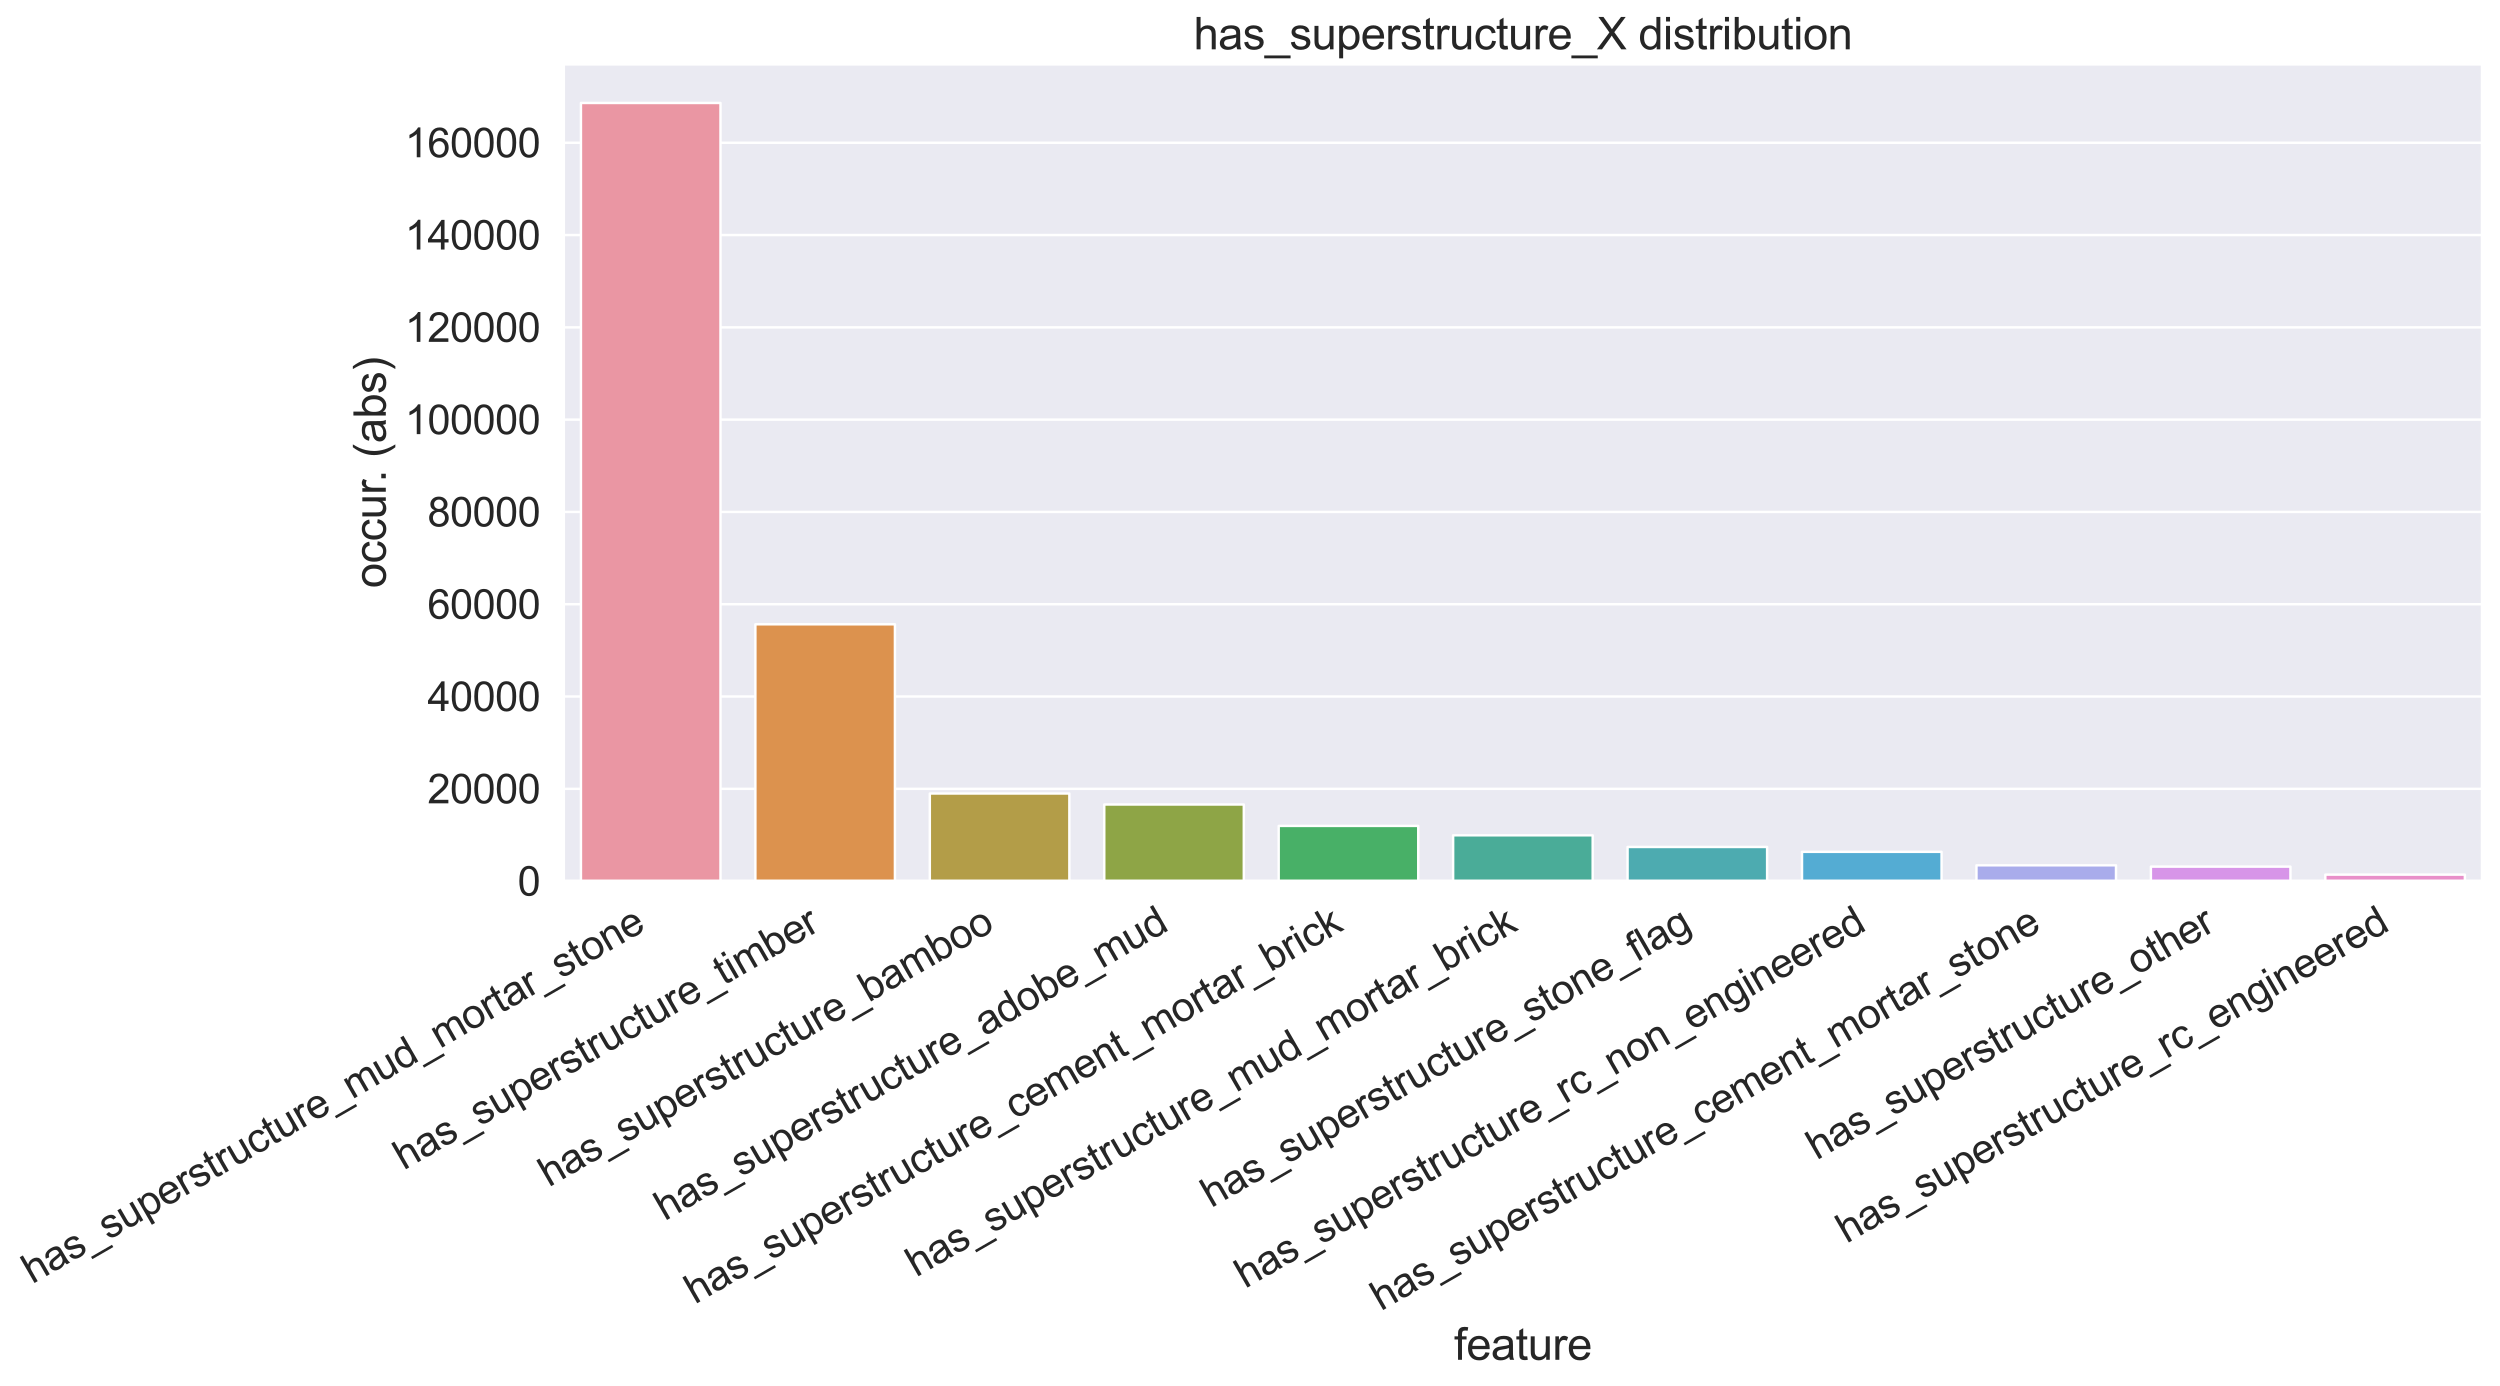 <?xml version="1.0" encoding="utf-8" standalone="no"?>
<!DOCTYPE svg PUBLIC "-//W3C//DTD SVG 1.1//EN"
  "http://www.w3.org/Graphics/SVG/1.1/DTD/svg11.dtd">
<svg xmlns:xlink="http://www.w3.org/1999/xlink" width="1017.812pt" height="564.398pt" viewBox="0 0 1017.812 564.398" xmlns="http://www.w3.org/2000/svg" version="1.1">
 <defs>
  <style type="text/css">*{stroke-linejoin: round; stroke-linecap: butt}</style>
 </defs>
 <g id="figure_1">
  <g id="patch_1">
   <path d="M 0 564.398 
L 1017.812 564.398 
L 1017.812 0 
L 0 0 
z
" style="fill: #ffffff"/>
  </g>
  <g id="axes_1">
   <g id="patch_2">
    <path d="M 229.412 358.724 
L 1010.612 358.724 
L 1010.612 26.084 
L 229.412 26.084 
z
" style="fill: #eaeaf2"/>
   </g>
   <g id="matplotlib.axis_1">
    <g id="xtick_1">
     <g id="text_1">
      <!-- has_superstructure_mud_mortar_stone -->
      <g style="fill: #262626" transform="translate(13.105 522.892) rotate(-30) scale(0.165 -0.165)">
       <defs>
        <path id="ArialMT-68" d="M 422 0 
L 422 4581 
L 984 4581 
L 984 2938 
Q 1378 3394 1978 3394 
Q 2347 3394 2619 3248 
Q 2891 3103 3008 2847 
Q 3125 2591 3125 2103 
L 3125 0 
L 2563 0 
L 2563 2103 
Q 2563 2525 2380 2717 
Q 2197 2909 1863 2909 
Q 1613 2909 1392 2779 
Q 1172 2650 1078 2428 
Q 984 2206 984 1816 
L 984 0 
L 422 0 
z
" transform="scale(0.016)"/>
        <path id="ArialMT-61" d="M 2588 409 
Q 2275 144 1986 34 
Q 1697 -75 1366 -75 
Q 819 -75 525 192 
Q 231 459 231 875 
Q 231 1119 342 1320 
Q 453 1522 633 1644 
Q 813 1766 1038 1828 
Q 1203 1872 1538 1913 
Q 2219 1994 2541 2106 
Q 2544 2222 2544 2253 
Q 2544 2597 2384 2738 
Q 2169 2928 1744 2928 
Q 1347 2928 1158 2789 
Q 969 2650 878 2297 
L 328 2372 
Q 403 2725 575 2942 
Q 747 3159 1072 3276 
Q 1397 3394 1825 3394 
Q 2250 3394 2515 3294 
Q 2781 3194 2906 3042 
Q 3031 2891 3081 2659 
Q 3109 2516 3109 2141 
L 3109 1391 
Q 3109 606 3145 398 
Q 3181 191 3288 0 
L 2700 0 
Q 2613 175 2588 409 
z
M 2541 1666 
Q 2234 1541 1622 1453 
Q 1275 1403 1131 1340 
Q 988 1278 909 1158 
Q 831 1038 831 891 
Q 831 666 1001 516 
Q 1172 366 1500 366 
Q 1825 366 2078 508 
Q 2331 650 2450 897 
Q 2541 1088 2541 1459 
L 2541 1666 
z
" transform="scale(0.016)"/>
        <path id="ArialMT-73" d="M 197 991 
L 753 1078 
Q 800 744 1014 566 
Q 1228 388 1613 388 
Q 2000 388 2187 545 
Q 2375 703 2375 916 
Q 2375 1106 2209 1216 
Q 2094 1291 1634 1406 
Q 1016 1563 777 1677 
Q 538 1791 414 1992 
Q 291 2194 291 2438 
Q 291 2659 392 2848 
Q 494 3038 669 3163 
Q 800 3259 1026 3326 
Q 1253 3394 1513 3394 
Q 1903 3394 2198 3281 
Q 2494 3169 2634 2976 
Q 2775 2784 2828 2463 
L 2278 2388 
Q 2241 2644 2061 2787 
Q 1881 2931 1553 2931 
Q 1166 2931 1000 2803 
Q 834 2675 834 2503 
Q 834 2394 903 2306 
Q 972 2216 1119 2156 
Q 1203 2125 1616 2013 
Q 2213 1853 2448 1751 
Q 2684 1650 2818 1456 
Q 2953 1263 2953 975 
Q 2953 694 2789 445 
Q 2625 197 2315 61 
Q 2006 -75 1616 -75 
Q 969 -75 630 194 
Q 291 463 197 991 
z
" transform="scale(0.016)"/>
        <path id="ArialMT-5f" d="M -97 -1272 
L -97 -866 
L 3631 -866 
L 3631 -1272 
L -97 -1272 
z
" transform="scale(0.016)"/>
        <path id="ArialMT-75" d="M 2597 0 
L 2597 488 
Q 2209 -75 1544 -75 
Q 1250 -75 995 37 
Q 741 150 617 320 
Q 494 491 444 738 
Q 409 903 409 1263 
L 409 3319 
L 972 3319 
L 972 1478 
Q 972 1038 1006 884 
Q 1059 663 1231 536 
Q 1403 409 1656 409 
Q 1909 409 2131 539 
Q 2353 669 2445 892 
Q 2538 1116 2538 1541 
L 2538 3319 
L 3100 3319 
L 3100 0 
L 2597 0 
z
" transform="scale(0.016)"/>
        <path id="ArialMT-70" d="M 422 -1272 
L 422 3319 
L 934 3319 
L 934 2888 
Q 1116 3141 1344 3267 
Q 1572 3394 1897 3394 
Q 2322 3394 2647 3175 
Q 2972 2956 3137 2557 
Q 3303 2159 3303 1684 
Q 3303 1175 3120 767 
Q 2938 359 2589 142 
Q 2241 -75 1856 -75 
Q 1575 -75 1351 44 
Q 1128 163 984 344 
L 984 -1272 
L 422 -1272 
z
M 931 1641 
Q 931 1000 1190 694 
Q 1450 388 1819 388 
Q 2194 388 2461 705 
Q 2728 1022 2728 1688 
Q 2728 2322 2467 2637 
Q 2206 2953 1844 2953 
Q 1484 2953 1207 2617 
Q 931 2281 931 1641 
z
" transform="scale(0.016)"/>
        <path id="ArialMT-65" d="M 2694 1069 
L 3275 997 
Q 3138 488 2766 206 
Q 2394 -75 1816 -75 
Q 1088 -75 661 373 
Q 234 822 234 1631 
Q 234 2469 665 2931 
Q 1097 3394 1784 3394 
Q 2450 3394 2872 2941 
Q 3294 2488 3294 1666 
Q 3294 1616 3291 1516 
L 816 1516 
Q 847 969 1125 678 
Q 1403 388 1819 388 
Q 2128 388 2347 550 
Q 2566 713 2694 1069 
z
M 847 1978 
L 2700 1978 
Q 2663 2397 2488 2606 
Q 2219 2931 1791 2931 
Q 1403 2931 1139 2672 
Q 875 2413 847 1978 
z
" transform="scale(0.016)"/>
        <path id="ArialMT-72" d="M 416 0 
L 416 3319 
L 922 3319 
L 922 2816 
Q 1116 3169 1280 3281 
Q 1444 3394 1641 3394 
Q 1925 3394 2219 3213 
L 2025 2691 
Q 1819 2813 1613 2813 
Q 1428 2813 1281 2702 
Q 1134 2591 1072 2394 
Q 978 2094 978 1738 
L 978 0 
L 416 0 
z
" transform="scale(0.016)"/>
        <path id="ArialMT-74" d="M 1650 503 
L 1731 6 
Q 1494 -44 1306 -44 
Q 1000 -44 831 53 
Q 663 150 594 308 
Q 525 466 525 972 
L 525 2881 
L 113 2881 
L 113 3319 
L 525 3319 
L 525 4141 
L 1084 4478 
L 1084 3319 
L 1650 3319 
L 1650 2881 
L 1084 2881 
L 1084 941 
Q 1084 700 1114 631 
Q 1144 563 1211 522 
Q 1278 481 1403 481 
Q 1497 481 1650 503 
z
" transform="scale(0.016)"/>
        <path id="ArialMT-63" d="M 2588 1216 
L 3141 1144 
Q 3050 572 2676 248 
Q 2303 -75 1759 -75 
Q 1078 -75 664 370 
Q 250 816 250 1647 
Q 250 2184 428 2587 
Q 606 2991 970 3192 
Q 1334 3394 1763 3394 
Q 2303 3394 2647 3120 
Q 2991 2847 3088 2344 
L 2541 2259 
Q 2463 2594 2264 2762 
Q 2066 2931 1784 2931 
Q 1359 2931 1093 2626 
Q 828 2322 828 1663 
Q 828 994 1084 691 
Q 1341 388 1753 388 
Q 2084 388 2306 591 
Q 2528 794 2588 1216 
z
" transform="scale(0.016)"/>
        <path id="ArialMT-6d" d="M 422 0 
L 422 3319 
L 925 3319 
L 925 2853 
Q 1081 3097 1340 3245 
Q 1600 3394 1931 3394 
Q 2300 3394 2536 3241 
Q 2772 3088 2869 2813 
Q 3263 3394 3894 3394 
Q 4388 3394 4653 3120 
Q 4919 2847 4919 2278 
L 4919 0 
L 4359 0 
L 4359 2091 
Q 4359 2428 4304 2576 
Q 4250 2725 4106 2815 
Q 3963 2906 3769 2906 
Q 3419 2906 3187 2673 
Q 2956 2441 2956 1928 
L 2956 0 
L 2394 0 
L 2394 2156 
Q 2394 2531 2256 2718 
Q 2119 2906 1806 2906 
Q 1569 2906 1367 2781 
Q 1166 2656 1075 2415 
Q 984 2175 984 1722 
L 984 0 
L 422 0 
z
" transform="scale(0.016)"/>
        <path id="ArialMT-64" d="M 2575 0 
L 2575 419 
Q 2259 -75 1647 -75 
Q 1250 -75 917 144 
Q 584 363 401 755 
Q 219 1147 219 1656 
Q 219 2153 384 2558 
Q 550 2963 881 3178 
Q 1213 3394 1622 3394 
Q 1922 3394 2156 3267 
Q 2391 3141 2538 2938 
L 2538 4581 
L 3097 4581 
L 3097 0 
L 2575 0 
z
M 797 1656 
Q 797 1019 1065 703 
Q 1334 388 1700 388 
Q 2069 388 2326 689 
Q 2584 991 2584 1609 
Q 2584 2291 2321 2609 
Q 2059 2928 1675 2928 
Q 1300 2928 1048 2622 
Q 797 2316 797 1656 
z
" transform="scale(0.016)"/>
        <path id="ArialMT-6f" d="M 213 1659 
Q 213 2581 725 3025 
Q 1153 3394 1769 3394 
Q 2453 3394 2887 2945 
Q 3322 2497 3322 1706 
Q 3322 1066 3130 698 
Q 2938 331 2570 128 
Q 2203 -75 1769 -75 
Q 1072 -75 642 372 
Q 213 819 213 1659 
z
M 791 1659 
Q 791 1022 1069 705 
Q 1347 388 1769 388 
Q 2188 388 2466 706 
Q 2744 1025 2744 1678 
Q 2744 2294 2464 2611 
Q 2184 2928 1769 2928 
Q 1347 2928 1069 2612 
Q 791 2297 791 1659 
z
" transform="scale(0.016)"/>
        <path id="ArialMT-6e" d="M 422 0 
L 422 3319 
L 928 3319 
L 928 2847 
Q 1294 3394 1984 3394 
Q 2284 3394 2536 3286 
Q 2788 3178 2913 3003 
Q 3038 2828 3088 2588 
Q 3119 2431 3119 2041 
L 3119 0 
L 2556 0 
L 2556 2019 
Q 2556 2363 2490 2533 
Q 2425 2703 2258 2804 
Q 2091 2906 1866 2906 
Q 1506 2906 1245 2678 
Q 984 2450 984 1813 
L 984 0 
L 422 0 
z
" transform="scale(0.016)"/>
       </defs>
       <use xlink:href="#ArialMT-68"/>
       <use xlink:href="#ArialMT-61" x="55.615"/>
       <use xlink:href="#ArialMT-73" x="111.23"/>
       <use xlink:href="#ArialMT-5f" x="161.23"/>
       <use xlink:href="#ArialMT-73" x="216.846"/>
       <use xlink:href="#ArialMT-75" x="266.846"/>
       <use xlink:href="#ArialMT-70" x="322.461"/>
       <use xlink:href="#ArialMT-65" x="378.076"/>
       <use xlink:href="#ArialMT-72" x="433.691"/>
       <use xlink:href="#ArialMT-73" x="466.992"/>
       <use xlink:href="#ArialMT-74" x="516.992"/>
       <use xlink:href="#ArialMT-72" x="544.775"/>
       <use xlink:href="#ArialMT-75" x="578.076"/>
       <use xlink:href="#ArialMT-63" x="633.691"/>
       <use xlink:href="#ArialMT-74" x="683.691"/>
       <use xlink:href="#ArialMT-75" x="711.475"/>
       <use xlink:href="#ArialMT-72" x="767.09"/>
       <use xlink:href="#ArialMT-65" x="800.391"/>
       <use xlink:href="#ArialMT-5f" x="856.006"/>
       <use xlink:href="#ArialMT-6d" x="911.621"/>
       <use xlink:href="#ArialMT-75" x="994.922"/>
       <use xlink:href="#ArialMT-64" x="1050.537"/>
       <use xlink:href="#ArialMT-5f" x="1106.152"/>
       <use xlink:href="#ArialMT-6d" x="1161.768"/>
       <use xlink:href="#ArialMT-6f" x="1245.068"/>
       <use xlink:href="#ArialMT-72" x="1300.684"/>
       <use xlink:href="#ArialMT-74" x="1333.984"/>
       <use xlink:href="#ArialMT-61" x="1361.768"/>
       <use xlink:href="#ArialMT-72" x="1417.383"/>
       <use xlink:href="#ArialMT-5f" x="1450.684"/>
       <use xlink:href="#ArialMT-73" x="1506.299"/>
       <use xlink:href="#ArialMT-74" x="1556.299"/>
       <use xlink:href="#ArialMT-6f" x="1584.082"/>
       <use xlink:href="#ArialMT-6e" x="1639.697"/>
       <use xlink:href="#ArialMT-65" x="1695.312"/>
      </g>
     </g>
    </g>
    <g id="xtick_2">
     <g id="text_2">
      <!-- has_superstructure_timber -->
      <g style="fill: #262626" transform="translate(164.347 476.574) rotate(-30) scale(0.165 -0.165)">
       <defs>
        <path id="ArialMT-69" d="M 425 3934 
L 425 4581 
L 988 4581 
L 988 3934 
L 425 3934 
z
M 425 0 
L 425 3319 
L 988 3319 
L 988 0 
L 425 0 
z
" transform="scale(0.016)"/>
        <path id="ArialMT-62" d="M 941 0 
L 419 0 
L 419 4581 
L 981 4581 
L 981 2947 
Q 1338 3394 1891 3394 
Q 2197 3394 2470 3270 
Q 2744 3147 2920 2923 
Q 3097 2700 3197 2384 
Q 3297 2069 3297 1709 
Q 3297 856 2875 390 
Q 2453 -75 1863 -75 
Q 1275 -75 941 416 
L 941 0 
z
M 934 1684 
Q 934 1088 1097 822 
Q 1363 388 1816 388 
Q 2184 388 2453 708 
Q 2722 1028 2722 1663 
Q 2722 2313 2464 2622 
Q 2206 2931 1841 2931 
Q 1472 2931 1203 2611 
Q 934 2291 934 1684 
z
" transform="scale(0.016)"/>
       </defs>
       <use xlink:href="#ArialMT-68"/>
       <use xlink:href="#ArialMT-61" x="55.615"/>
       <use xlink:href="#ArialMT-73" x="111.23"/>
       <use xlink:href="#ArialMT-5f" x="161.23"/>
       <use xlink:href="#ArialMT-73" x="216.846"/>
       <use xlink:href="#ArialMT-75" x="266.846"/>
       <use xlink:href="#ArialMT-70" x="322.461"/>
       <use xlink:href="#ArialMT-65" x="378.076"/>
       <use xlink:href="#ArialMT-72" x="433.691"/>
       <use xlink:href="#ArialMT-73" x="466.992"/>
       <use xlink:href="#ArialMT-74" x="516.992"/>
       <use xlink:href="#ArialMT-72" x="544.775"/>
       <use xlink:href="#ArialMT-75" x="578.076"/>
       <use xlink:href="#ArialMT-63" x="633.691"/>
       <use xlink:href="#ArialMT-74" x="683.691"/>
       <use xlink:href="#ArialMT-75" x="711.475"/>
       <use xlink:href="#ArialMT-72" x="767.09"/>
       <use xlink:href="#ArialMT-65" x="800.391"/>
       <use xlink:href="#ArialMT-5f" x="856.006"/>
       <use xlink:href="#ArialMT-74" x="911.621"/>
       <use xlink:href="#ArialMT-69" x="939.404"/>
       <use xlink:href="#ArialMT-6d" x="961.621"/>
       <use xlink:href="#ArialMT-62" x="1044.922"/>
       <use xlink:href="#ArialMT-65" x="1100.537"/>
       <use xlink:href="#ArialMT-72" x="1156.152"/>
      </g>
     </g>
    </g>
    <g id="xtick_3">
     <g id="text_3">
      <!-- has_superstructure_bamboo -->
      <g style="fill: #262626" transform="translate(223.429 483.466) rotate(-30) scale(0.165 -0.165)">
       <use xlink:href="#ArialMT-68"/>
       <use xlink:href="#ArialMT-61" x="55.615"/>
       <use xlink:href="#ArialMT-73" x="111.23"/>
       <use xlink:href="#ArialMT-5f" x="161.23"/>
       <use xlink:href="#ArialMT-73" x="216.846"/>
       <use xlink:href="#ArialMT-75" x="266.846"/>
       <use xlink:href="#ArialMT-70" x="322.461"/>
       <use xlink:href="#ArialMT-65" x="378.076"/>
       <use xlink:href="#ArialMT-72" x="433.691"/>
       <use xlink:href="#ArialMT-73" x="466.992"/>
       <use xlink:href="#ArialMT-74" x="516.992"/>
       <use xlink:href="#ArialMT-72" x="544.775"/>
       <use xlink:href="#ArialMT-75" x="578.076"/>
       <use xlink:href="#ArialMT-63" x="633.691"/>
       <use xlink:href="#ArialMT-74" x="683.691"/>
       <use xlink:href="#ArialMT-75" x="711.475"/>
       <use xlink:href="#ArialMT-72" x="767.09"/>
       <use xlink:href="#ArialMT-65" x="800.391"/>
       <use xlink:href="#ArialMT-5f" x="856.006"/>
       <use xlink:href="#ArialMT-62" x="911.621"/>
       <use xlink:href="#ArialMT-61" x="967.236"/>
       <use xlink:href="#ArialMT-6d" x="1022.852"/>
       <use xlink:href="#ArialMT-62" x="1106.152"/>
       <use xlink:href="#ArialMT-6f" x="1161.768"/>
       <use xlink:href="#ArialMT-6f" x="1217.383"/>
      </g>
     </g>
    </g>
    <g id="xtick_4">
     <g id="text_4">
      <!-- has_superstructure_adobe_mud -->
      <g style="fill: #262626" transform="translate(270.609 497.229) rotate(-30) scale(0.165 -0.165)">
       <use xlink:href="#ArialMT-68"/>
       <use xlink:href="#ArialMT-61" x="55.615"/>
       <use xlink:href="#ArialMT-73" x="111.23"/>
       <use xlink:href="#ArialMT-5f" x="161.23"/>
       <use xlink:href="#ArialMT-73" x="216.846"/>
       <use xlink:href="#ArialMT-75" x="266.846"/>
       <use xlink:href="#ArialMT-70" x="322.461"/>
       <use xlink:href="#ArialMT-65" x="378.076"/>
       <use xlink:href="#ArialMT-72" x="433.691"/>
       <use xlink:href="#ArialMT-73" x="466.992"/>
       <use xlink:href="#ArialMT-74" x="516.992"/>
       <use xlink:href="#ArialMT-72" x="544.775"/>
       <use xlink:href="#ArialMT-75" x="578.076"/>
       <use xlink:href="#ArialMT-63" x="633.691"/>
       <use xlink:href="#ArialMT-74" x="683.691"/>
       <use xlink:href="#ArialMT-75" x="711.475"/>
       <use xlink:href="#ArialMT-72" x="767.09"/>
       <use xlink:href="#ArialMT-65" x="800.391"/>
       <use xlink:href="#ArialMT-5f" x="856.006"/>
       <use xlink:href="#ArialMT-61" x="911.621"/>
       <use xlink:href="#ArialMT-64" x="967.236"/>
       <use xlink:href="#ArialMT-6f" x="1022.852"/>
       <use xlink:href="#ArialMT-62" x="1078.467"/>
       <use xlink:href="#ArialMT-65" x="1134.082"/>
       <use xlink:href="#ArialMT-5f" x="1189.697"/>
       <use xlink:href="#ArialMT-6d" x="1245.312"/>
       <use xlink:href="#ArialMT-75" x="1328.613"/>
       <use xlink:href="#ArialMT-64" x="1384.229"/>
      </g>
     </g>
    </g>
    <g id="xtick_5">
     <g id="text_5">
      <!-- has_superstructure_cement_mortar_brick -->
      <g style="fill: #262626" transform="translate(282.902 531.134) rotate(-30) scale(0.165 -0.165)">
       <defs>
        <path id="ArialMT-6b" d="M 425 0 
L 425 4581 
L 988 4581 
L 988 1969 
L 2319 3319 
L 3047 3319 
L 1778 2088 
L 3175 0 
L 2481 0 
L 1384 1697 
L 988 1316 
L 988 0 
L 425 0 
z
" transform="scale(0.016)"/>
       </defs>
       <use xlink:href="#ArialMT-68"/>
       <use xlink:href="#ArialMT-61" x="55.615"/>
       <use xlink:href="#ArialMT-73" x="111.23"/>
       <use xlink:href="#ArialMT-5f" x="161.23"/>
       <use xlink:href="#ArialMT-73" x="216.846"/>
       <use xlink:href="#ArialMT-75" x="266.846"/>
       <use xlink:href="#ArialMT-70" x="322.461"/>
       <use xlink:href="#ArialMT-65" x="378.076"/>
       <use xlink:href="#ArialMT-72" x="433.691"/>
       <use xlink:href="#ArialMT-73" x="466.992"/>
       <use xlink:href="#ArialMT-74" x="516.992"/>
       <use xlink:href="#ArialMT-72" x="544.775"/>
       <use xlink:href="#ArialMT-75" x="578.076"/>
       <use xlink:href="#ArialMT-63" x="633.691"/>
       <use xlink:href="#ArialMT-74" x="683.691"/>
       <use xlink:href="#ArialMT-75" x="711.475"/>
       <use xlink:href="#ArialMT-72" x="767.09"/>
       <use xlink:href="#ArialMT-65" x="800.391"/>
       <use xlink:href="#ArialMT-5f" x="856.006"/>
       <use xlink:href="#ArialMT-63" x="911.621"/>
       <use xlink:href="#ArialMT-65" x="961.621"/>
       <use xlink:href="#ArialMT-6d" x="1017.236"/>
       <use xlink:href="#ArialMT-65" x="1100.537"/>
       <use xlink:href="#ArialMT-6e" x="1156.152"/>
       <use xlink:href="#ArialMT-74" x="1211.768"/>
       <use xlink:href="#ArialMT-5f" x="1239.551"/>
       <use xlink:href="#ArialMT-6d" x="1295.166"/>
       <use xlink:href="#ArialMT-6f" x="1378.467"/>
       <use xlink:href="#ArialMT-72" x="1434.082"/>
       <use xlink:href="#ArialMT-74" x="1467.383"/>
       <use xlink:href="#ArialMT-61" x="1495.166"/>
       <use xlink:href="#ArialMT-72" x="1550.781"/>
       <use xlink:href="#ArialMT-5f" x="1584.082"/>
       <use xlink:href="#ArialMT-62" x="1639.697"/>
       <use xlink:href="#ArialMT-72" x="1695.312"/>
       <use xlink:href="#ArialMT-69" x="1728.613"/>
       <use xlink:href="#ArialMT-63" x="1750.83"/>
       <use xlink:href="#ArialMT-6b" x="1800.83"/>
      </g>
     </g>
    </g>
    <g id="xtick_6">
     <g id="text_6">
      <!-- has_superstructure_mud_mortar_brick -->
      <g style="fill: #262626" transform="translate(372.981 520.129) rotate(-30) scale(0.165 -0.165)">
       <use xlink:href="#ArialMT-68"/>
       <use xlink:href="#ArialMT-61" x="55.615"/>
       <use xlink:href="#ArialMT-73" x="111.23"/>
       <use xlink:href="#ArialMT-5f" x="161.23"/>
       <use xlink:href="#ArialMT-73" x="216.846"/>
       <use xlink:href="#ArialMT-75" x="266.846"/>
       <use xlink:href="#ArialMT-70" x="322.461"/>
       <use xlink:href="#ArialMT-65" x="378.076"/>
       <use xlink:href="#ArialMT-72" x="433.691"/>
       <use xlink:href="#ArialMT-73" x="466.992"/>
       <use xlink:href="#ArialMT-74" x="516.992"/>
       <use xlink:href="#ArialMT-72" x="544.775"/>
       <use xlink:href="#ArialMT-75" x="578.076"/>
       <use xlink:href="#ArialMT-63" x="633.691"/>
       <use xlink:href="#ArialMT-74" x="683.691"/>
       <use xlink:href="#ArialMT-75" x="711.475"/>
       <use xlink:href="#ArialMT-72" x="767.09"/>
       <use xlink:href="#ArialMT-65" x="800.391"/>
       <use xlink:href="#ArialMT-5f" x="856.006"/>
       <use xlink:href="#ArialMT-6d" x="911.621"/>
       <use xlink:href="#ArialMT-75" x="994.922"/>
       <use xlink:href="#ArialMT-64" x="1050.537"/>
       <use xlink:href="#ArialMT-5f" x="1106.152"/>
       <use xlink:href="#ArialMT-6d" x="1161.768"/>
       <use xlink:href="#ArialMT-6f" x="1245.068"/>
       <use xlink:href="#ArialMT-72" x="1300.684"/>
       <use xlink:href="#ArialMT-74" x="1333.984"/>
       <use xlink:href="#ArialMT-61" x="1361.768"/>
       <use xlink:href="#ArialMT-72" x="1417.383"/>
       <use xlink:href="#ArialMT-5f" x="1450.684"/>
       <use xlink:href="#ArialMT-62" x="1506.299"/>
       <use xlink:href="#ArialMT-72" x="1561.914"/>
       <use xlink:href="#ArialMT-69" x="1595.215"/>
       <use xlink:href="#ArialMT-63" x="1617.432"/>
       <use xlink:href="#ArialMT-6b" x="1667.432"/>
      </g>
     </g>
    </g>
    <g id="xtick_7">
     <g id="text_7">
      <!-- has_superstructure_stone_flag -->
      <g style="fill: #262626" transform="translate(493.103 491.898) rotate(-30) scale(0.165 -0.165)">
       <defs>
        <path id="ArialMT-66" d="M 556 0 
L 556 2881 
L 59 2881 
L 59 3319 
L 556 3319 
L 556 3672 
Q 556 4006 616 4169 
Q 697 4388 901 4523 
Q 1106 4659 1475 4659 
Q 1713 4659 2000 4603 
L 1916 4113 
Q 1741 4144 1584 4144 
Q 1328 4144 1222 4034 
Q 1116 3925 1116 3625 
L 1116 3319 
L 1763 3319 
L 1763 2881 
L 1116 2881 
L 1116 0 
L 556 0 
z
" transform="scale(0.016)"/>
        <path id="ArialMT-6c" d="M 409 0 
L 409 4581 
L 972 4581 
L 972 0 
L 409 0 
z
" transform="scale(0.016)"/>
        <path id="ArialMT-67" d="M 319 -275 
L 866 -356 
Q 900 -609 1056 -725 
Q 1266 -881 1628 -881 
Q 2019 -881 2231 -725 
Q 2444 -569 2519 -288 
Q 2563 -116 2559 434 
Q 2191 0 1641 0 
Q 956 0 581 494 
Q 206 988 206 1678 
Q 206 2153 378 2554 
Q 550 2956 876 3175 
Q 1203 3394 1644 3394 
Q 2231 3394 2613 2919 
L 2613 3319 
L 3131 3319 
L 3131 450 
Q 3131 -325 2973 -648 
Q 2816 -972 2473 -1159 
Q 2131 -1347 1631 -1347 
Q 1038 -1347 672 -1080 
Q 306 -813 319 -275 
z
M 784 1719 
Q 784 1066 1043 766 
Q 1303 466 1694 466 
Q 2081 466 2343 764 
Q 2606 1063 2606 1700 
Q 2606 2309 2336 2618 
Q 2066 2928 1684 2928 
Q 1309 2928 1046 2623 
Q 784 2319 784 1719 
z
" transform="scale(0.016)"/>
       </defs>
       <use xlink:href="#ArialMT-68"/>
       <use xlink:href="#ArialMT-61" x="55.615"/>
       <use xlink:href="#ArialMT-73" x="111.23"/>
       <use xlink:href="#ArialMT-5f" x="161.23"/>
       <use xlink:href="#ArialMT-73" x="216.846"/>
       <use xlink:href="#ArialMT-75" x="266.846"/>
       <use xlink:href="#ArialMT-70" x="322.461"/>
       <use xlink:href="#ArialMT-65" x="378.076"/>
       <use xlink:href="#ArialMT-72" x="433.691"/>
       <use xlink:href="#ArialMT-73" x="466.992"/>
       <use xlink:href="#ArialMT-74" x="516.992"/>
       <use xlink:href="#ArialMT-72" x="544.775"/>
       <use xlink:href="#ArialMT-75" x="578.076"/>
       <use xlink:href="#ArialMT-63" x="633.691"/>
       <use xlink:href="#ArialMT-74" x="683.691"/>
       <use xlink:href="#ArialMT-75" x="711.475"/>
       <use xlink:href="#ArialMT-72" x="767.09"/>
       <use xlink:href="#ArialMT-65" x="800.391"/>
       <use xlink:href="#ArialMT-5f" x="856.006"/>
       <use xlink:href="#ArialMT-73" x="911.621"/>
       <use xlink:href="#ArialMT-74" x="961.621"/>
       <use xlink:href="#ArialMT-6f" x="989.404"/>
       <use xlink:href="#ArialMT-6e" x="1045.02"/>
       <use xlink:href="#ArialMT-65" x="1100.635"/>
       <use xlink:href="#ArialMT-5f" x="1156.25"/>
       <use xlink:href="#ArialMT-66" x="1211.865"/>
       <use xlink:href="#ArialMT-6c" x="1239.648"/>
       <use xlink:href="#ArialMT-61" x="1261.865"/>
       <use xlink:href="#ArialMT-67" x="1317.48"/>
      </g>
     </g>
    </g>
    <g id="xtick_8">
     <g id="text_8">
      <!-- has_superstructure_rc_non_engineered -->
      <g style="fill: #262626" transform="translate(506.921 524.748) rotate(-30) scale(0.165 -0.165)">
       <use xlink:href="#ArialMT-68"/>
       <use xlink:href="#ArialMT-61" x="55.615"/>
       <use xlink:href="#ArialMT-73" x="111.23"/>
       <use xlink:href="#ArialMT-5f" x="161.23"/>
       <use xlink:href="#ArialMT-73" x="216.846"/>
       <use xlink:href="#ArialMT-75" x="266.846"/>
       <use xlink:href="#ArialMT-70" x="322.461"/>
       <use xlink:href="#ArialMT-65" x="378.076"/>
       <use xlink:href="#ArialMT-72" x="433.691"/>
       <use xlink:href="#ArialMT-73" x="466.992"/>
       <use xlink:href="#ArialMT-74" x="516.992"/>
       <use xlink:href="#ArialMT-72" x="544.775"/>
       <use xlink:href="#ArialMT-75" x="578.076"/>
       <use xlink:href="#ArialMT-63" x="633.691"/>
       <use xlink:href="#ArialMT-74" x="683.691"/>
       <use xlink:href="#ArialMT-75" x="711.475"/>
       <use xlink:href="#ArialMT-72" x="767.09"/>
       <use xlink:href="#ArialMT-65" x="800.391"/>
       <use xlink:href="#ArialMT-5f" x="856.006"/>
       <use xlink:href="#ArialMT-72" x="911.621"/>
       <use xlink:href="#ArialMT-63" x="944.922"/>
       <use xlink:href="#ArialMT-5f" x="994.922"/>
       <use xlink:href="#ArialMT-6e" x="1050.537"/>
       <use xlink:href="#ArialMT-6f" x="1106.152"/>
       <use xlink:href="#ArialMT-6e" x="1161.768"/>
       <use xlink:href="#ArialMT-5f" x="1217.383"/>
       <use xlink:href="#ArialMT-65" x="1272.998"/>
       <use xlink:href="#ArialMT-6e" x="1328.613"/>
       <use xlink:href="#ArialMT-67" x="1384.229"/>
       <use xlink:href="#ArialMT-69" x="1439.844"/>
       <use xlink:href="#ArialMT-6e" x="1462.061"/>
       <use xlink:href="#ArialMT-65" x="1517.676"/>
       <use xlink:href="#ArialMT-65" x="1573.291"/>
       <use xlink:href="#ArialMT-72" x="1628.906"/>
       <use xlink:href="#ArialMT-65" x="1662.207"/>
       <use xlink:href="#ArialMT-64" x="1717.822"/>
      </g>
     </g>
    </g>
    <g id="xtick_9">
     <g id="text_9">
      <!-- has_superstructure_cement_mortar_stone -->
      <g style="fill: #262626" transform="translate(562.19 533.896) rotate(-30) scale(0.165 -0.165)">
       <use xlink:href="#ArialMT-68"/>
       <use xlink:href="#ArialMT-61" x="55.615"/>
       <use xlink:href="#ArialMT-73" x="111.23"/>
       <use xlink:href="#ArialMT-5f" x="161.23"/>
       <use xlink:href="#ArialMT-73" x="216.846"/>
       <use xlink:href="#ArialMT-75" x="266.846"/>
       <use xlink:href="#ArialMT-70" x="322.461"/>
       <use xlink:href="#ArialMT-65" x="378.076"/>
       <use xlink:href="#ArialMT-72" x="433.691"/>
       <use xlink:href="#ArialMT-73" x="466.992"/>
       <use xlink:href="#ArialMT-74" x="516.992"/>
       <use xlink:href="#ArialMT-72" x="544.775"/>
       <use xlink:href="#ArialMT-75" x="578.076"/>
       <use xlink:href="#ArialMT-63" x="633.691"/>
       <use xlink:href="#ArialMT-74" x="683.691"/>
       <use xlink:href="#ArialMT-75" x="711.475"/>
       <use xlink:href="#ArialMT-72" x="767.09"/>
       <use xlink:href="#ArialMT-65" x="800.391"/>
       <use xlink:href="#ArialMT-5f" x="856.006"/>
       <use xlink:href="#ArialMT-63" x="911.621"/>
       <use xlink:href="#ArialMT-65" x="961.621"/>
       <use xlink:href="#ArialMT-6d" x="1017.236"/>
       <use xlink:href="#ArialMT-65" x="1100.537"/>
       <use xlink:href="#ArialMT-6e" x="1156.152"/>
       <use xlink:href="#ArialMT-74" x="1211.768"/>
       <use xlink:href="#ArialMT-5f" x="1239.551"/>
       <use xlink:href="#ArialMT-6d" x="1295.166"/>
       <use xlink:href="#ArialMT-6f" x="1378.467"/>
       <use xlink:href="#ArialMT-72" x="1434.082"/>
       <use xlink:href="#ArialMT-74" x="1467.383"/>
       <use xlink:href="#ArialMT-61" x="1495.166"/>
       <use xlink:href="#ArialMT-72" x="1550.781"/>
       <use xlink:href="#ArialMT-5f" x="1584.082"/>
       <use xlink:href="#ArialMT-73" x="1639.697"/>
       <use xlink:href="#ArialMT-74" x="1689.697"/>
       <use xlink:href="#ArialMT-6f" x="1717.48"/>
       <use xlink:href="#ArialMT-6e" x="1773.096"/>
       <use xlink:href="#ArialMT-65" x="1828.711"/>
      </g>
     </g>
    </g>
    <g id="xtick_10">
     <g id="text_10">
      <!-- has_superstructure_other -->
      <g style="fill: #262626" transform="translate(739.624 472.457) rotate(-30) scale(0.165 -0.165)">
       <use xlink:href="#ArialMT-68"/>
       <use xlink:href="#ArialMT-61" x="55.615"/>
       <use xlink:href="#ArialMT-73" x="111.23"/>
       <use xlink:href="#ArialMT-5f" x="161.23"/>
       <use xlink:href="#ArialMT-73" x="216.846"/>
       <use xlink:href="#ArialMT-75" x="266.846"/>
       <use xlink:href="#ArialMT-70" x="322.461"/>
       <use xlink:href="#ArialMT-65" x="378.076"/>
       <use xlink:href="#ArialMT-72" x="433.691"/>
       <use xlink:href="#ArialMT-73" x="466.992"/>
       <use xlink:href="#ArialMT-74" x="516.992"/>
       <use xlink:href="#ArialMT-72" x="544.775"/>
       <use xlink:href="#ArialMT-75" x="578.076"/>
       <use xlink:href="#ArialMT-63" x="633.691"/>
       <use xlink:href="#ArialMT-74" x="683.691"/>
       <use xlink:href="#ArialMT-75" x="711.475"/>
       <use xlink:href="#ArialMT-72" x="767.09"/>
       <use xlink:href="#ArialMT-65" x="800.391"/>
       <use xlink:href="#ArialMT-5f" x="856.006"/>
       <use xlink:href="#ArialMT-6f" x="911.621"/>
       <use xlink:href="#ArialMT-74" x="967.236"/>
       <use xlink:href="#ArialMT-68" x="995.02"/>
       <use xlink:href="#ArialMT-65" x="1050.635"/>
       <use xlink:href="#ArialMT-72" x="1106.25"/>
      </g>
     </g>
    </g>
    <g id="xtick_11">
     <g id="text_11">
      <!-- has_superstructure_rc_engineered -->
      <g style="fill: #262626" transform="translate(751.76 506.397) rotate(-30) scale(0.165 -0.165)">
       <use xlink:href="#ArialMT-68"/>
       <use xlink:href="#ArialMT-61" x="55.615"/>
       <use xlink:href="#ArialMT-73" x="111.23"/>
       <use xlink:href="#ArialMT-5f" x="161.23"/>
       <use xlink:href="#ArialMT-73" x="216.846"/>
       <use xlink:href="#ArialMT-75" x="266.846"/>
       <use xlink:href="#ArialMT-70" x="322.461"/>
       <use xlink:href="#ArialMT-65" x="378.076"/>
       <use xlink:href="#ArialMT-72" x="433.691"/>
       <use xlink:href="#ArialMT-73" x="466.992"/>
       <use xlink:href="#ArialMT-74" x="516.992"/>
       <use xlink:href="#ArialMT-72" x="544.775"/>
       <use xlink:href="#ArialMT-75" x="578.076"/>
       <use xlink:href="#ArialMT-63" x="633.691"/>
       <use xlink:href="#ArialMT-74" x="683.691"/>
       <use xlink:href="#ArialMT-75" x="711.475"/>
       <use xlink:href="#ArialMT-72" x="767.09"/>
       <use xlink:href="#ArialMT-65" x="800.391"/>
       <use xlink:href="#ArialMT-5f" x="856.006"/>
       <use xlink:href="#ArialMT-72" x="911.621"/>
       <use xlink:href="#ArialMT-63" x="944.922"/>
       <use xlink:href="#ArialMT-5f" x="994.922"/>
       <use xlink:href="#ArialMT-65" x="1050.537"/>
       <use xlink:href="#ArialMT-6e" x="1106.152"/>
       <use xlink:href="#ArialMT-67" x="1161.768"/>
       <use xlink:href="#ArialMT-69" x="1217.383"/>
       <use xlink:href="#ArialMT-6e" x="1239.6"/>
       <use xlink:href="#ArialMT-65" x="1295.215"/>
       <use xlink:href="#ArialMT-65" x="1350.83"/>
       <use xlink:href="#ArialMT-72" x="1406.445"/>
       <use xlink:href="#ArialMT-65" x="1439.746"/>
       <use xlink:href="#ArialMT-64" x="1495.361"/>
      </g>
     </g>
    </g>
    <g id="text_12">
     <!-- feature -->
     <g style="fill: #262626" transform="translate(591.996 553.62) scale(0.18 -0.18)">
      <use xlink:href="#ArialMT-66"/>
      <use xlink:href="#ArialMT-65" x="27.783"/>
      <use xlink:href="#ArialMT-61" x="83.398"/>
      <use xlink:href="#ArialMT-74" x="139.014"/>
      <use xlink:href="#ArialMT-75" x="166.797"/>
      <use xlink:href="#ArialMT-72" x="222.412"/>
      <use xlink:href="#ArialMT-65" x="255.713"/>
     </g>
    </g>
   </g>
   <g id="matplotlib.axis_2">
    <g id="ytick_1">
     <g id="line2d_1">
      <path d="M 229.412 358.724 
L 1010.612 358.724 
" clip-path="url(#pde74c4bf4f)" style="fill: none; stroke: #ffffff; stroke-linecap: round"/>
     </g>
     <g id="text_13">
      <!-- 0 -->
      <g style="fill: #262626" transform="translate(210.737 364.629) scale(0.165 -0.165)">
       <defs>
        <path id="ArialMT-30" d="M 266 2259 
Q 266 3072 433 3567 
Q 600 4063 929 4331 
Q 1259 4600 1759 4600 
Q 2128 4600 2406 4451 
Q 2684 4303 2865 4023 
Q 3047 3744 3150 3342 
Q 3253 2941 3253 2259 
Q 3253 1453 3087 958 
Q 2922 463 2592 192 
Q 2263 -78 1759 -78 
Q 1097 -78 719 397 
Q 266 969 266 2259 
z
M 844 2259 
Q 844 1131 1108 757 
Q 1372 384 1759 384 
Q 2147 384 2411 759 
Q 2675 1134 2675 2259 
Q 2675 3391 2411 3762 
Q 2147 4134 1753 4134 
Q 1366 4134 1134 3806 
Q 844 3388 844 2259 
z
" transform="scale(0.016)"/>
       </defs>
       <use xlink:href="#ArialMT-30"/>
      </g>
     </g>
    </g>
    <g id="ytick_2">
     <g id="line2d_2">
      <path d="M 229.412 321.148 
L 1010.612 321.148 
" clip-path="url(#pde74c4bf4f)" style="fill: none; stroke: #ffffff; stroke-linecap: round"/>
     </g>
     <g id="text_14">
      <!-- 20000 -->
      <g style="fill: #262626" transform="translate(174.035 327.053) scale(0.165 -0.165)">
       <defs>
        <path id="ArialMT-32" d="M 3222 541 
L 3222 0 
L 194 0 
Q 188 203 259 391 
Q 375 700 629 1000 
Q 884 1300 1366 1694 
Q 2113 2306 2375 2664 
Q 2638 3022 2638 3341 
Q 2638 3675 2398 3904 
Q 2159 4134 1775 4134 
Q 1369 4134 1125 3890 
Q 881 3647 878 3216 
L 300 3275 
Q 359 3922 746 4261 
Q 1134 4600 1788 4600 
Q 2447 4600 2831 4234 
Q 3216 3869 3216 3328 
Q 3216 3053 3103 2787 
Q 2991 2522 2730 2228 
Q 2469 1934 1863 1422 
Q 1356 997 1212 845 
Q 1069 694 975 541 
L 3222 541 
z
" transform="scale(0.016)"/>
       </defs>
       <use xlink:href="#ArialMT-32"/>
       <use xlink:href="#ArialMT-30" x="55.615"/>
       <use xlink:href="#ArialMT-30" x="111.23"/>
       <use xlink:href="#ArialMT-30" x="166.846"/>
       <use xlink:href="#ArialMT-30" x="222.461"/>
      </g>
     </g>
    </g>
    <g id="ytick_3">
     <g id="line2d_3">
      <path d="M 229.412 283.572 
L 1010.612 283.572 
" clip-path="url(#pde74c4bf4f)" style="fill: none; stroke: #ffffff; stroke-linecap: round"/>
     </g>
     <g id="text_15">
      <!-- 40000 -->
      <g style="fill: #262626" transform="translate(174.035 289.478) scale(0.165 -0.165)">
       <defs>
        <path id="ArialMT-34" d="M 2069 0 
L 2069 1097 
L 81 1097 
L 81 1613 
L 2172 4581 
L 2631 4581 
L 2631 1613 
L 3250 1613 
L 3250 1097 
L 2631 1097 
L 2631 0 
L 2069 0 
z
M 2069 1613 
L 2069 3678 
L 634 1613 
L 2069 1613 
z
" transform="scale(0.016)"/>
       </defs>
       <use xlink:href="#ArialMT-34"/>
       <use xlink:href="#ArialMT-30" x="55.615"/>
       <use xlink:href="#ArialMT-30" x="111.23"/>
       <use xlink:href="#ArialMT-30" x="166.846"/>
       <use xlink:href="#ArialMT-30" x="222.461"/>
      </g>
     </g>
    </g>
    <g id="ytick_4">
     <g id="line2d_4">
      <path d="M 229.412 245.997 
L 1010.612 245.997 
" clip-path="url(#pde74c4bf4f)" style="fill: none; stroke: #ffffff; stroke-linecap: round"/>
     </g>
     <g id="text_16">
      <!-- 60000 -->
      <g style="fill: #262626" transform="translate(174.035 251.902) scale(0.165 -0.165)">
       <defs>
        <path id="ArialMT-36" d="M 3184 3459 
L 2625 3416 
Q 2550 3747 2413 3897 
Q 2184 4138 1850 4138 
Q 1581 4138 1378 3988 
Q 1113 3794 959 3422 
Q 806 3050 800 2363 
Q 1003 2672 1297 2822 
Q 1591 2972 1913 2972 
Q 2475 2972 2870 2558 
Q 3266 2144 3266 1488 
Q 3266 1056 3080 686 
Q 2894 316 2569 119 
Q 2244 -78 1831 -78 
Q 1128 -78 684 439 
Q 241 956 241 2144 
Q 241 3472 731 4075 
Q 1159 4600 1884 4600 
Q 2425 4600 2770 4297 
Q 3116 3994 3184 3459 
z
M 888 1484 
Q 888 1194 1011 928 
Q 1134 663 1356 523 
Q 1578 384 1822 384 
Q 2178 384 2434 671 
Q 2691 959 2691 1453 
Q 2691 1928 2437 2201 
Q 2184 2475 1800 2475 
Q 1419 2475 1153 2201 
Q 888 1928 888 1484 
z
" transform="scale(0.016)"/>
       </defs>
       <use xlink:href="#ArialMT-36"/>
       <use xlink:href="#ArialMT-30" x="55.615"/>
       <use xlink:href="#ArialMT-30" x="111.23"/>
       <use xlink:href="#ArialMT-30" x="166.846"/>
       <use xlink:href="#ArialMT-30" x="222.461"/>
      </g>
     </g>
    </g>
    <g id="ytick_5">
     <g id="line2d_5">
      <path d="M 229.412 208.421 
L 1010.612 208.421 
" clip-path="url(#pde74c4bf4f)" style="fill: none; stroke: #ffffff; stroke-linecap: round"/>
     </g>
     <g id="text_17">
      <!-- 80000 -->
      <g style="fill: #262626" transform="translate(174.035 214.326) scale(0.165 -0.165)">
       <defs>
        <path id="ArialMT-38" d="M 1131 2484 
Q 781 2613 612 2850 
Q 444 3088 444 3419 
Q 444 3919 803 4259 
Q 1163 4600 1759 4600 
Q 2359 4600 2725 4251 
Q 3091 3903 3091 3403 
Q 3091 3084 2923 2848 
Q 2756 2613 2416 2484 
Q 2838 2347 3058 2040 
Q 3278 1734 3278 1309 
Q 3278 722 2862 322 
Q 2447 -78 1769 -78 
Q 1091 -78 675 323 
Q 259 725 259 1325 
Q 259 1772 486 2073 
Q 713 2375 1131 2484 
z
M 1019 3438 
Q 1019 3113 1228 2906 
Q 1438 2700 1772 2700 
Q 2097 2700 2305 2904 
Q 2513 3109 2513 3406 
Q 2513 3716 2298 3927 
Q 2084 4138 1766 4138 
Q 1444 4138 1231 3931 
Q 1019 3725 1019 3438 
z
M 838 1322 
Q 838 1081 952 856 
Q 1066 631 1291 507 
Q 1516 384 1775 384 
Q 2178 384 2440 643 
Q 2703 903 2703 1303 
Q 2703 1709 2433 1975 
Q 2163 2241 1756 2241 
Q 1359 2241 1098 1978 
Q 838 1716 838 1322 
z
" transform="scale(0.016)"/>
       </defs>
       <use xlink:href="#ArialMT-38"/>
       <use xlink:href="#ArialMT-30" x="55.615"/>
       <use xlink:href="#ArialMT-30" x="111.23"/>
       <use xlink:href="#ArialMT-30" x="166.846"/>
       <use xlink:href="#ArialMT-30" x="222.461"/>
      </g>
     </g>
    </g>
    <g id="ytick_6">
     <g id="line2d_6">
      <path d="M 229.412 170.845 
L 1010.612 170.845 
" clip-path="url(#pde74c4bf4f)" style="fill: none; stroke: #ffffff; stroke-linecap: round"/>
     </g>
     <g id="text_18">
      <!-- 100000 -->
      <g style="fill: #262626" transform="translate(164.859 176.75) scale(0.165 -0.165)">
       <defs>
        <path id="ArialMT-31" d="M 2384 0 
L 1822 0 
L 1822 3584 
Q 1619 3391 1289 3197 
Q 959 3003 697 2906 
L 697 3450 
Q 1169 3672 1522 3987 
Q 1875 4303 2022 4600 
L 2384 4600 
L 2384 0 
z
" transform="scale(0.016)"/>
       </defs>
       <use xlink:href="#ArialMT-31"/>
       <use xlink:href="#ArialMT-30" x="55.615"/>
       <use xlink:href="#ArialMT-30" x="111.23"/>
       <use xlink:href="#ArialMT-30" x="166.846"/>
       <use xlink:href="#ArialMT-30" x="222.461"/>
       <use xlink:href="#ArialMT-30" x="278.076"/>
      </g>
     </g>
    </g>
    <g id="ytick_7">
     <g id="line2d_7">
      <path d="M 229.412 133.269 
L 1010.612 133.269 
" clip-path="url(#pde74c4bf4f)" style="fill: none; stroke: #ffffff; stroke-linecap: round"/>
     </g>
     <g id="text_19">
      <!-- 120000 -->
      <g style="fill: #262626" transform="translate(164.859 139.174) scale(0.165 -0.165)">
       <use xlink:href="#ArialMT-31"/>
       <use xlink:href="#ArialMT-32" x="55.615"/>
       <use xlink:href="#ArialMT-30" x="111.23"/>
       <use xlink:href="#ArialMT-30" x="166.846"/>
       <use xlink:href="#ArialMT-30" x="222.461"/>
       <use xlink:href="#ArialMT-30" x="278.076"/>
      </g>
     </g>
    </g>
    <g id="ytick_8">
     <g id="line2d_8">
      <path d="M 229.412 95.693 
L 1010.612 95.693 
" clip-path="url(#pde74c4bf4f)" style="fill: none; stroke: #ffffff; stroke-linecap: round"/>
     </g>
     <g id="text_20">
      <!-- 140000 -->
      <g style="fill: #262626" transform="translate(164.859 101.598) scale(0.165 -0.165)">
       <use xlink:href="#ArialMT-31"/>
       <use xlink:href="#ArialMT-34" x="55.615"/>
       <use xlink:href="#ArialMT-30" x="111.23"/>
       <use xlink:href="#ArialMT-30" x="166.846"/>
       <use xlink:href="#ArialMT-30" x="222.461"/>
       <use xlink:href="#ArialMT-30" x="278.076"/>
      </g>
     </g>
    </g>
    <g id="ytick_9">
     <g id="line2d_9">
      <path d="M 229.412 58.117 
L 1010.612 58.117 
" clip-path="url(#pde74c4bf4f)" style="fill: none; stroke: #ffffff; stroke-linecap: round"/>
     </g>
     <g id="text_21">
      <!-- 160000 -->
      <g style="fill: #262626" transform="translate(164.859 64.023) scale(0.165 -0.165)">
       <use xlink:href="#ArialMT-31"/>
       <use xlink:href="#ArialMT-36" x="55.615"/>
       <use xlink:href="#ArialMT-30" x="111.23"/>
       <use xlink:href="#ArialMT-30" x="166.846"/>
       <use xlink:href="#ArialMT-30" x="222.461"/>
       <use xlink:href="#ArialMT-30" x="278.076"/>
      </g>
     </g>
    </g>
    <g id="text_22">
     <!-- occur. (abs) -->
     <g style="fill: #262626" transform="translate(157.071 239.419) rotate(-90) scale(0.18 -0.18)">
      <defs>
       <path id="ArialMT-2e" d="M 581 0 
L 581 641 
L 1222 641 
L 1222 0 
L 581 0 
z
" transform="scale(0.016)"/>
       <path id="ArialMT-20" transform="scale(0.016)"/>
       <path id="ArialMT-28" d="M 1497 -1347 
Q 1031 -759 709 28 
Q 388 816 388 1659 
Q 388 2403 628 3084 
Q 909 3875 1497 4659 
L 1900 4659 
Q 1522 4009 1400 3731 
Q 1209 3300 1100 2831 
Q 966 2247 966 1656 
Q 966 153 1900 -1347 
L 1497 -1347 
z
" transform="scale(0.016)"/>
       <path id="ArialMT-29" d="M 791 -1347 
L 388 -1347 
Q 1322 153 1322 1656 
Q 1322 2244 1188 2822 
Q 1081 3291 891 3722 
Q 769 4003 388 4659 
L 791 4659 
Q 1378 3875 1659 3084 
Q 1900 2403 1900 1659 
Q 1900 816 1576 28 
Q 1253 -759 791 -1347 
z
" transform="scale(0.016)"/>
      </defs>
      <use xlink:href="#ArialMT-6f"/>
      <use xlink:href="#ArialMT-63" x="55.615"/>
      <use xlink:href="#ArialMT-63" x="105.615"/>
      <use xlink:href="#ArialMT-75" x="155.615"/>
      <use xlink:href="#ArialMT-72" x="211.23"/>
      <use xlink:href="#ArialMT-2e" x="239.031"/>
      <use xlink:href="#ArialMT-20" x="266.814"/>
      <use xlink:href="#ArialMT-28" x="294.598"/>
      <use xlink:href="#ArialMT-61" x="327.898"/>
      <use xlink:href="#ArialMT-62" x="383.514"/>
      <use xlink:href="#ArialMT-73" x="439.129"/>
      <use xlink:href="#ArialMT-29" x="489.129"/>
     </g>
    </g>
   </g>
   <g id="patch_3">
    <path d="M 236.514 358.724 
L 293.329 358.724 
L 293.329 41.924 
L 236.514 41.924 
z
" clip-path="url(#pde74c4bf4f)" style="fill: #ea96a3; stroke: #ffffff; stroke-linejoin: miter"/>
   </g>
   <g id="patch_4">
    <path d="M 307.532 358.724 
L 364.347 358.724 
L 364.347 254.171 
L 307.532 254.171 
z
" clip-path="url(#pde74c4bf4f)" style="fill: #dc924e; stroke: #ffffff; stroke-linejoin: miter"/>
   </g>
   <g id="patch_5">
    <path d="M 378.55 358.724 
L 435.365 358.724 
L 435.365 323.07 
L 378.55 323.07 
z
" clip-path="url(#pde74c4bf4f)" style="fill: #b39d48; stroke: #ffffff; stroke-linejoin: miter"/>
   </g>
   <g id="patch_6">
    <path d="M 449.569 358.724 
L 506.383 358.724 
L 506.383 327.523 
L 449.569 327.523 
z
" clip-path="url(#pde74c4bf4f)" style="fill: #8ea546; stroke: #ffffff; stroke-linejoin: miter"/>
   </g>
   <g id="patch_7">
    <path d="M 520.587 358.724 
L 577.401 358.724 
L 577.401 336.254 
L 520.587 336.254 
z
" clip-path="url(#pde74c4bf4f)" style="fill: #48b067; stroke: #ffffff; stroke-linejoin: miter"/>
   </g>
   <g id="patch_8">
    <path d="M 591.605 358.724 
L 648.42 358.724 
L 648.42 340.083 
L 591.605 340.083 
z
" clip-path="url(#pde74c4bf4f)" style="fill: #4aac98; stroke: #ffffff; stroke-linejoin: miter"/>
   </g>
   <g id="patch_9">
    <path d="M 662.623 358.724 
L 719.438 358.724 
L 719.438 344.825 
L 662.623 344.825 
z
" clip-path="url(#pde74c4bf4f)" style="fill: #4dabb0; stroke: #ffffff; stroke-linejoin: miter"/>
   </g>
   <g id="patch_10">
    <path d="M 733.641 358.724 
L 790.456 358.724 
L 790.456 346.809 
L 733.641 346.809 
z
" clip-path="url(#pde74c4bf4f)" style="fill: #54acd3; stroke: #ffffff; stroke-linejoin: miter"/>
   </g>
   <g id="patch_11">
    <path d="M 804.66 358.724 
L 861.474 358.724 
L 861.474 352.299 
L 804.66 352.299 
z
" clip-path="url(#pde74c4bf4f)" style="fill: #a9aceb; stroke: #ffffff; stroke-linejoin: miter"/>
   </g>
   <g id="patch_12">
    <path d="M 875.678 358.724 
L 932.492 358.724 
L 932.492 352.827 
L 875.678 352.827 
z
" clip-path="url(#pde74c4bf4f)" style="fill: #d795e8; stroke: #ffffff; stroke-linejoin: miter"/>
   </g>
   <g id="patch_13">
    <path d="M 946.696 358.724 
L 1003.51 358.724 
L 1003.51 356.079 
L 946.696 356.079 
z
" clip-path="url(#pde74c4bf4f)" style="fill: #e88fc9; stroke: #ffffff; stroke-linejoin: miter"/>
   </g>
   <g id="line2d_10">
    <path clip-path="url(#pde74c4bf4f)" style="fill: none; stroke: #424242; stroke-width: 2.7; stroke-linecap: round"/>
   </g>
   <g id="line2d_11">
    <path clip-path="url(#pde74c4bf4f)" style="fill: none; stroke: #424242; stroke-width: 2.7; stroke-linecap: round"/>
   </g>
   <g id="line2d_12">
    <path clip-path="url(#pde74c4bf4f)" style="fill: none; stroke: #424242; stroke-width: 2.7; stroke-linecap: round"/>
   </g>
   <g id="line2d_13">
    <path clip-path="url(#pde74c4bf4f)" style="fill: none; stroke: #424242; stroke-width: 2.7; stroke-linecap: round"/>
   </g>
   <g id="line2d_14">
    <path clip-path="url(#pde74c4bf4f)" style="fill: none; stroke: #424242; stroke-width: 2.7; stroke-linecap: round"/>
   </g>
   <g id="line2d_15">
    <path clip-path="url(#pde74c4bf4f)" style="fill: none; stroke: #424242; stroke-width: 2.7; stroke-linecap: round"/>
   </g>
   <g id="line2d_16">
    <path clip-path="url(#pde74c4bf4f)" style="fill: none; stroke: #424242; stroke-width: 2.7; stroke-linecap: round"/>
   </g>
   <g id="line2d_17">
    <path clip-path="url(#pde74c4bf4f)" style="fill: none; stroke: #424242; stroke-width: 2.7; stroke-linecap: round"/>
   </g>
   <g id="line2d_18">
    <path clip-path="url(#pde74c4bf4f)" style="fill: none; stroke: #424242; stroke-width: 2.7; stroke-linecap: round"/>
   </g>
   <g id="line2d_19">
    <path clip-path="url(#pde74c4bf4f)" style="fill: none; stroke: #424242; stroke-width: 2.7; stroke-linecap: round"/>
   </g>
   <g id="line2d_20">
    <path clip-path="url(#pde74c4bf4f)" style="fill: none; stroke: #424242; stroke-width: 2.7; stroke-linecap: round"/>
   </g>
   <g id="patch_14">
    <path d="M 229.412 358.724 
L 229.412 26.084 
" style="fill: none; stroke: #ffffff; stroke-width: 1.25; stroke-linejoin: miter; stroke-linecap: square"/>
   </g>
   <g id="patch_15">
    <path d="M 1010.612 358.724 
L 1010.612 26.084 
" style="fill: none; stroke: #ffffff; stroke-width: 1.25; stroke-linejoin: miter; stroke-linecap: square"/>
   </g>
   <g id="patch_16">
    <path d="M 229.412 358.724 
L 1010.612 358.724 
" style="fill: none; stroke: #ffffff; stroke-width: 1.25; stroke-linejoin: miter; stroke-linecap: square"/>
   </g>
   <g id="patch_17">
    <path d="M 229.412 26.084 
L 1010.612 26.084 
" style="fill: none; stroke: #ffffff; stroke-width: 1.25; stroke-linejoin: miter; stroke-linecap: square"/>
   </g>
   <g id="text_23">
    <!-- has_superstructure_X distribution -->
    <g style="fill: #262626" transform="translate(485.949 20.084) scale(0.18 -0.18)">
     <defs>
      <path id="ArialMT-58" d="M 28 0 
L 1800 2388 
L 238 4581 
L 959 4581 
L 1791 3406 
Q 2050 3041 2159 2844 
Q 2313 3094 2522 3366 
L 3444 4581 
L 4103 4581 
L 2494 2422 
L 4228 0 
L 3478 0 
L 2325 1634 
Q 2228 1775 2125 1941 
Q 1972 1691 1906 1597 
L 756 0 
L 28 0 
z
" transform="scale(0.016)"/>
     </defs>
     <use xlink:href="#ArialMT-68"/>
     <use xlink:href="#ArialMT-61" x="55.615"/>
     <use xlink:href="#ArialMT-73" x="111.23"/>
     <use xlink:href="#ArialMT-5f" x="161.23"/>
     <use xlink:href="#ArialMT-73" x="216.846"/>
     <use xlink:href="#ArialMT-75" x="266.846"/>
     <use xlink:href="#ArialMT-70" x="322.461"/>
     <use xlink:href="#ArialMT-65" x="378.076"/>
     <use xlink:href="#ArialMT-72" x="433.691"/>
     <use xlink:href="#ArialMT-73" x="466.992"/>
     <use xlink:href="#ArialMT-74" x="516.992"/>
     <use xlink:href="#ArialMT-72" x="544.775"/>
     <use xlink:href="#ArialMT-75" x="578.076"/>
     <use xlink:href="#ArialMT-63" x="633.691"/>
     <use xlink:href="#ArialMT-74" x="683.691"/>
     <use xlink:href="#ArialMT-75" x="711.475"/>
     <use xlink:href="#ArialMT-72" x="767.09"/>
     <use xlink:href="#ArialMT-65" x="800.391"/>
     <use xlink:href="#ArialMT-5f" x="856.006"/>
     <use xlink:href="#ArialMT-58" x="911.621"/>
     <use xlink:href="#ArialMT-20" x="978.32"/>
     <use xlink:href="#ArialMT-64" x="1006.104"/>
     <use xlink:href="#ArialMT-69" x="1061.719"/>
     <use xlink:href="#ArialMT-73" x="1083.936"/>
     <use xlink:href="#ArialMT-74" x="1133.936"/>
     <use xlink:href="#ArialMT-72" x="1161.719"/>
     <use xlink:href="#ArialMT-69" x="1195.02"/>
     <use xlink:href="#ArialMT-62" x="1217.236"/>
     <use xlink:href="#ArialMT-75" x="1272.852"/>
     <use xlink:href="#ArialMT-74" x="1328.467"/>
     <use xlink:href="#ArialMT-69" x="1356.25"/>
     <use xlink:href="#ArialMT-6f" x="1378.467"/>
     <use xlink:href="#ArialMT-6e" x="1434.082"/>
    </g>
   </g>
  </g>
 </g>
 <defs>
  <clipPath id="pde74c4bf4f">
   <rect x="229.412" y="26.084" width="781.2" height="332.64"/>
  </clipPath>
 </defs>
</svg>
